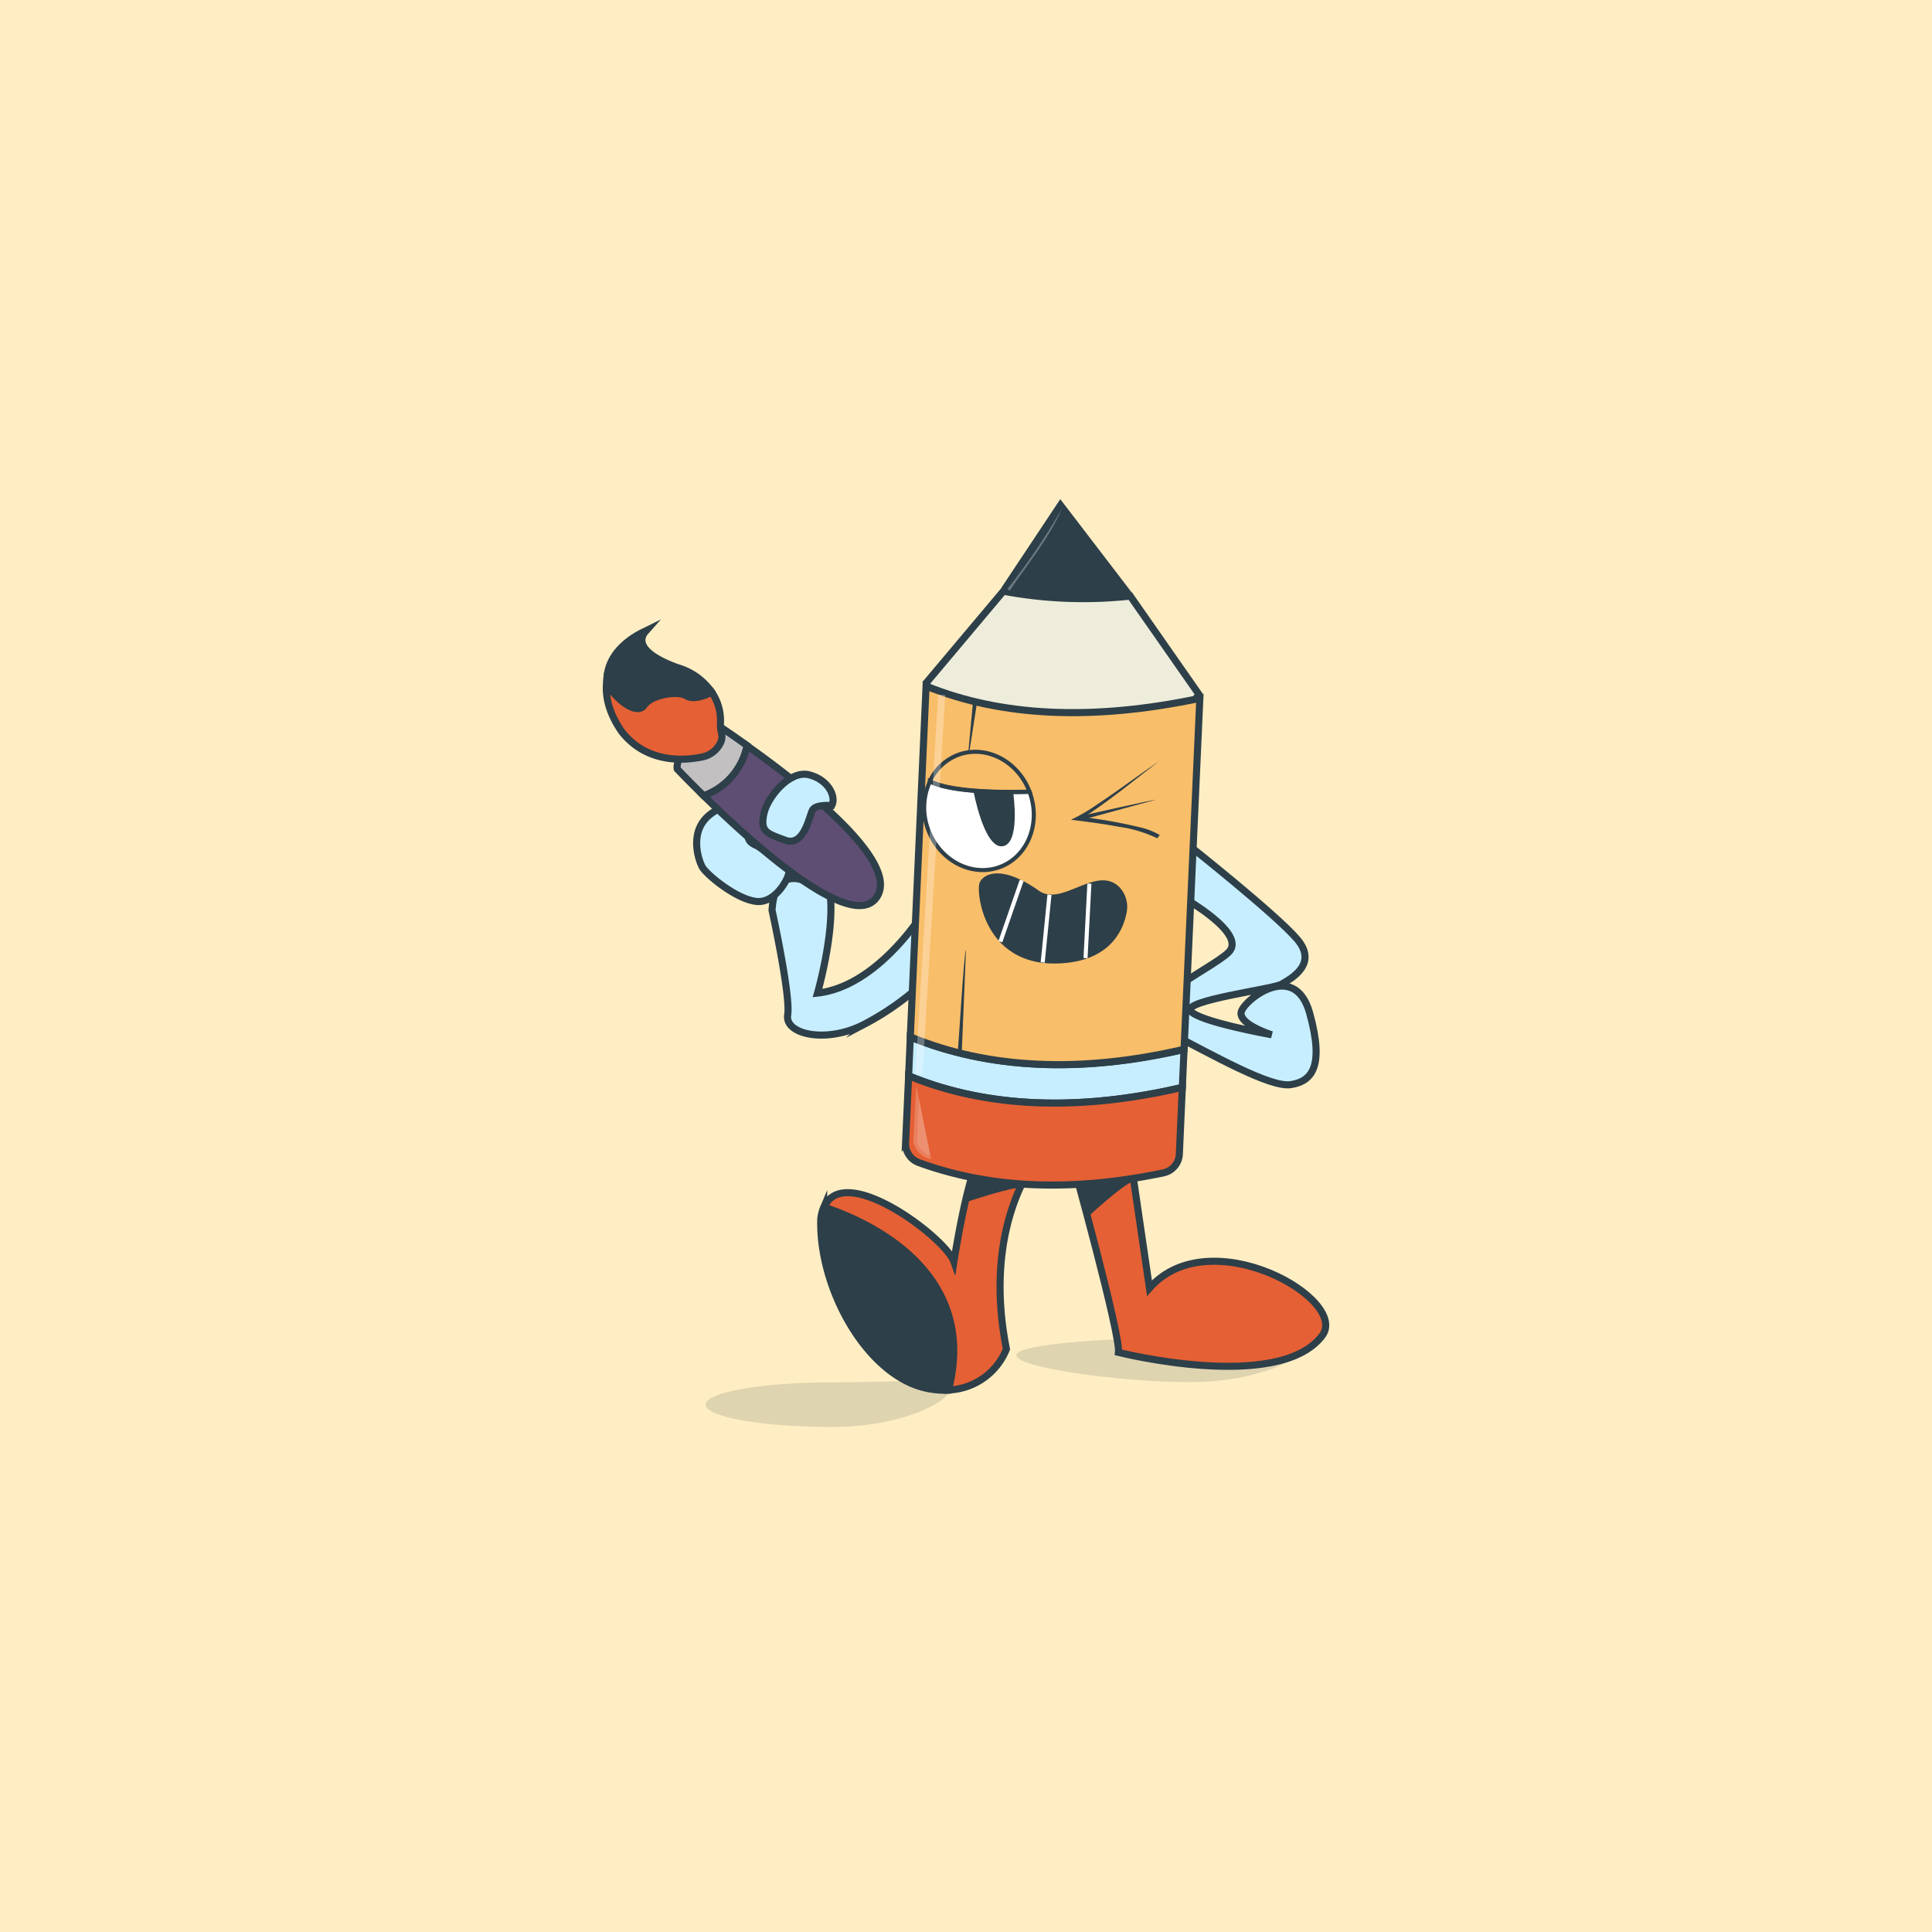 <svg id="Layer_1" data-name="Layer 1" xmlns="http://www.w3.org/2000/svg" viewBox="0 0 300 300"><defs><style>.cls-1{fill:#ffeec3;}.cls-12,.cls-2,.cls-4,.cls-9{fill:#2d3f49;}.cls-2{opacity:0.15;}.cls-3{fill:#c7eeff;}.cls-10,.cls-11,.cls-13,.cls-14,.cls-3,.cls-4,.cls-5,.cls-6,.cls-8,.cls-9{stroke:#2d3f49;}.cls-10,.cls-11,.cls-13,.cls-14,.cls-15,.cls-16,.cls-3,.cls-4,.cls-5,.cls-6,.cls-7,.cls-8,.cls-9{stroke-miterlimit:10;}.cls-10,.cls-11,.cls-15,.cls-16,.cls-3,.cls-5,.cls-6,.cls-8,.cls-9{stroke-width:1.1px;}.cls-4{stroke-width:1.06px;}.cls-5{fill:#eeeddb;}.cls-6{fill:#f9be69;}.cls-14,.cls-16,.cls-7{fill:none;}.cls-16,.cls-7{stroke:#fff;}.cls-13,.cls-14,.cls-7{stroke-width:0.63px;}.cls-8{fill:#e56034;}.cls-10{fill:#c2c0c0;}.cls-11{fill:#5f4e74;}.cls-13,.cls-15,.cls-18{fill:#fff;}.cls-15{stroke:#e56034;}.cls-15,.cls-16,.cls-17{opacity:0.3;}</style></defs><rect class="cls-1" width="300" height="300"/><path class="cls-2" d="M147.53,215.68c0,1.91-7.43,5.9-18.3,5.9s-19.67-1.55-19.67-3.47,8.8-3.46,19.67-3.46S147.53,213.77,147.53,215.68Z"/><path class="cls-2" d="M203,208.72c0,1.91-7.39,5.9-18.19,5.9s-27-2.25-27-4.16,16.18-2.77,27-2.77S203,206.81,203,208.72Z"/><path class="cls-3" d="M183.78,139.41s9.95,5.57,7,8.46-16.76,8.59-9.54,12.31,16,8.73,19.19,8.24,5.28-2.68,2.93-11.12-10.49-1.79-10.65-.05,3.9,3.15,4.76,3.43c0,0-11.46-2.05-12.6-3.71s12.81-3.37,14.13-4.15,5.78-3.07,2.41-7-17.1-14.79-17.1-14.79Z"/><path class="cls-3" d="M143.36,141.7s-7,11.45-16.42,12.51c0,0,2.58-9,2-15,0,0-8.44-7.53-9.06,2.14,0,0,2.91,13.22,2.43,16.26s6.11,4.5,12,1.38a42.26,42.26,0,0,0,9.69-7Z"/><path class="cls-4" d="M156.37,90.9a60.71,60.71,0,0,0,18.62,1L164.67,78.42Z"/><path class="cls-5" d="M143.86,106l3.34,11.6,34.35-3.91,4.63-5.85L175.51,92.56h0a67.44,67.44,0,0,1-19.71-.76Z"/><path class="cls-3" d="M141.09,167.05c12.08,5,26.45,5.55,42.5,1.8l.27-5.89c-16.07,3.75-30.42,3-42.51-1.93Z"/><path class="cls-6" d="M141.35,161c12.09,5,26.44,5.68,42.51,1.93l2.45-54.49c-16.7,3.52-30.84,2.83-42.51-1.91Z"/><path class="cls-7" d="M183.81,168.8l-.22,0"/><path class="cls-7" d="M141.09,167.05l-.12,0"/><path class="cls-3" d="M117.69,131.41s4.48,2.89,4.82,3.62-1.86,5.23-5,4.95-7.92-4.25-8.51-5.43-2.12-5.7,1.51-8.27,5-1.72,5.38,1.14S115.76,130.54,117.69,131.41Z"/><path class="cls-8" d="M166.55,180.4S174,207.23,173.68,210c0,0,24.71,6.24,31.54-2.48,4.65-5.61-17.33-18.2-26.73-7.5l-3.06-20.88Z"/><path class="cls-9" d="M144,215.6a14,14,0,0,0,3.24.27v0c4.89-18.93-13.55-26.49-19.34-28.36a6,6,0,0,0-.45,1.77C127.12,200.08,134.65,213.71,144,215.6Z"/><path class="cls-8" d="M147.28,215.84v0a10.12,10.12,0,0,0,9-6.36c-3.67-18.46,4.06-28.46,4.06-28.46.9-2-8.1-1.06-8.1-1.06-1.85,1.37-4.12,15.94-4.12,15.94-1.33-3.72-17.08-15.61-20.14-8.45C133.73,189.35,152.17,196.91,147.28,215.84Z"/><path class="cls-10" d="M105.16,119.41s1.62,1.71,4.12,4.16a10.5,10.5,0,0,0,6.76-7.78c-2.9-2.08-4.92-3.4-4.92-3.4C104.43,116.59,105.16,119.41,105.16,119.41Z"/><path class="cls-11" d="M109.28,123.57c7.49,7.34,22.91,21.29,26.82,15.8S124.37,121.74,116,115.79A10.5,10.5,0,0,1,109.28,123.57Z"/><path class="cls-9" d="M94.25,106.12c1.81,2.92,4.88,4.88,5.82,3.41,1-1.63,5.25-2.34,6.6-1.47,1.2.76,3.15-.55,3.67-.82a9.74,9.74,0,0,0-5.14-3.57c-8-2.9-5-5.57-4.85-5.74C100.05,98.08,93.93,100.56,94.25,106.12Z"/><path class="cls-8" d="M96.54,113.61c3.92,5,9.75,4.49,12.46,3.94a4,4,0,0,0,2.87-2.2,2.11,2.11,0,0,0,.17-1.46,6.45,6.45,0,0,1-.16-1.86,7.79,7.79,0,0,0-1.36-4.55c-.51.28-2.71,1.34-3.91.58-1.36-.87-5.56-.16-6.6,1.47-1,1.47-4-.49-5.83-3.41C94,108.23,94.55,110.73,96.54,113.61Z"/><path class="cls-12" d="M150,147.49l-.65,15.73-.64,0c.1,0,1-15.93,1.29-15.69Z"/><path class="cls-12" d="M173.91,137.85a4.47,4.47,0,0,1,1,4c-.58,2.84-2.76,7.55-10.77,7.76-11.49.3-12.64-11.28-12-12.61s3.43-2.8,9.28,1.38C165.08,140.75,170.4,134.15,173.91,137.85Z"/><line class="cls-7" x1="169.16" y1="137.21" x2="168.56" y2="148.77"/><line class="cls-7" x1="162.96" y1="138.93" x2="161.91" y2="149.44"/><line class="cls-7" x1="158.65" y1="136.69" x2="155.34" y2="146.22"/><path class="cls-12" d="M180.11,118.11c-4.12,3.11-8.21,6.58-12.63,9.29l-.08-.61a77.84,77.84,0,0,1,9.57,1.66,10.84,10.84,0,0,1,3.11,1.21l-.38.51a20.08,20.08,0,0,0-6-1.79c-2.44-.47-4.93-.78-7.4-1.09a28.23,28.23,0,0,0,4.22-2.48c3.13-2.07,6.58-4.67,9.61-6.7Z"/><path class="cls-12" d="M179.4,124.2l-11.25,3.07-.15-.61s11.45-2.58,11.4-2.46Z"/><polygon class="cls-12" points="150.37 116.71 151.09 108.95 151.72 109.03 150.52 116.73 150.37 116.71 150.37 116.71"/><path class="cls-13" d="M144.15,128.88c1.81,4.8,6.79,7.36,11.13,5.74s6.4-6.86,4.59-11.66c0,0,0,0,0,0-3.33.1-12.07.18-15.47-1.62A9.72,9.72,0,0,0,144.15,128.88Z"/><path class="cls-14" d="M144.39,121.3c3.4,1.8,12.14,1.72,15.47,1.62-1.82-4.77-6.79-7.32-11.12-5.69A8,8,0,0,0,144.39,121.3Z"/><path class="cls-12" d="M157.34,123.17s1.17,7.94-1.71,8.24-4.51-8.77-4.51-8.77C151.06,123.4,156.82,122.27,157.34,123.17Z"/><path class="cls-8" d="M142.66,180.52q16.59,6.07,38,1.6a3.13,3.13,0,0,0,2.47-2.91l.46-10.36c-16.05,3.75-30.42,3.19-42.5-1.8l-.47,10.4A3.12,3.12,0,0,0,142.66,180.52Z"/><path class="cls-3" d="M129.16,125.09s-2.49-.25-3,.7-1.3,5.76-4.23,4.68-3.86-1.34-3.34-4,4-6.89,7-6.17S129.9,123.68,129.16,125.09Z"/><path class="cls-15" d="M142.27,168.56l-.44,8.8a3.46,3.46,0,0,0,2.76,2.61"/><line class="cls-16" x1="142.68" y1="166.8" x2="146.23" y2="107.88"/><g class="cls-17"><path class="cls-18" d="M156.45,91.45A104.31,104.31,0,0,0,164.89,79c-2,4.63-5.31,8.56-8.11,12.72l-.33-.25Z"/></g><path class="cls-12" d="M149.91,186.7s7.13-2.4,8.56-2.25c0,0-7.06-1.72-7.6-1.43S149.91,186.7,149.91,186.7Z"/><path class="cls-12" d="M168.71,189.15s5.8-5.39,7.21-5.66c0,0-7.43.25-7.82.77S168.71,189.15,168.71,189.15Z"/></svg>